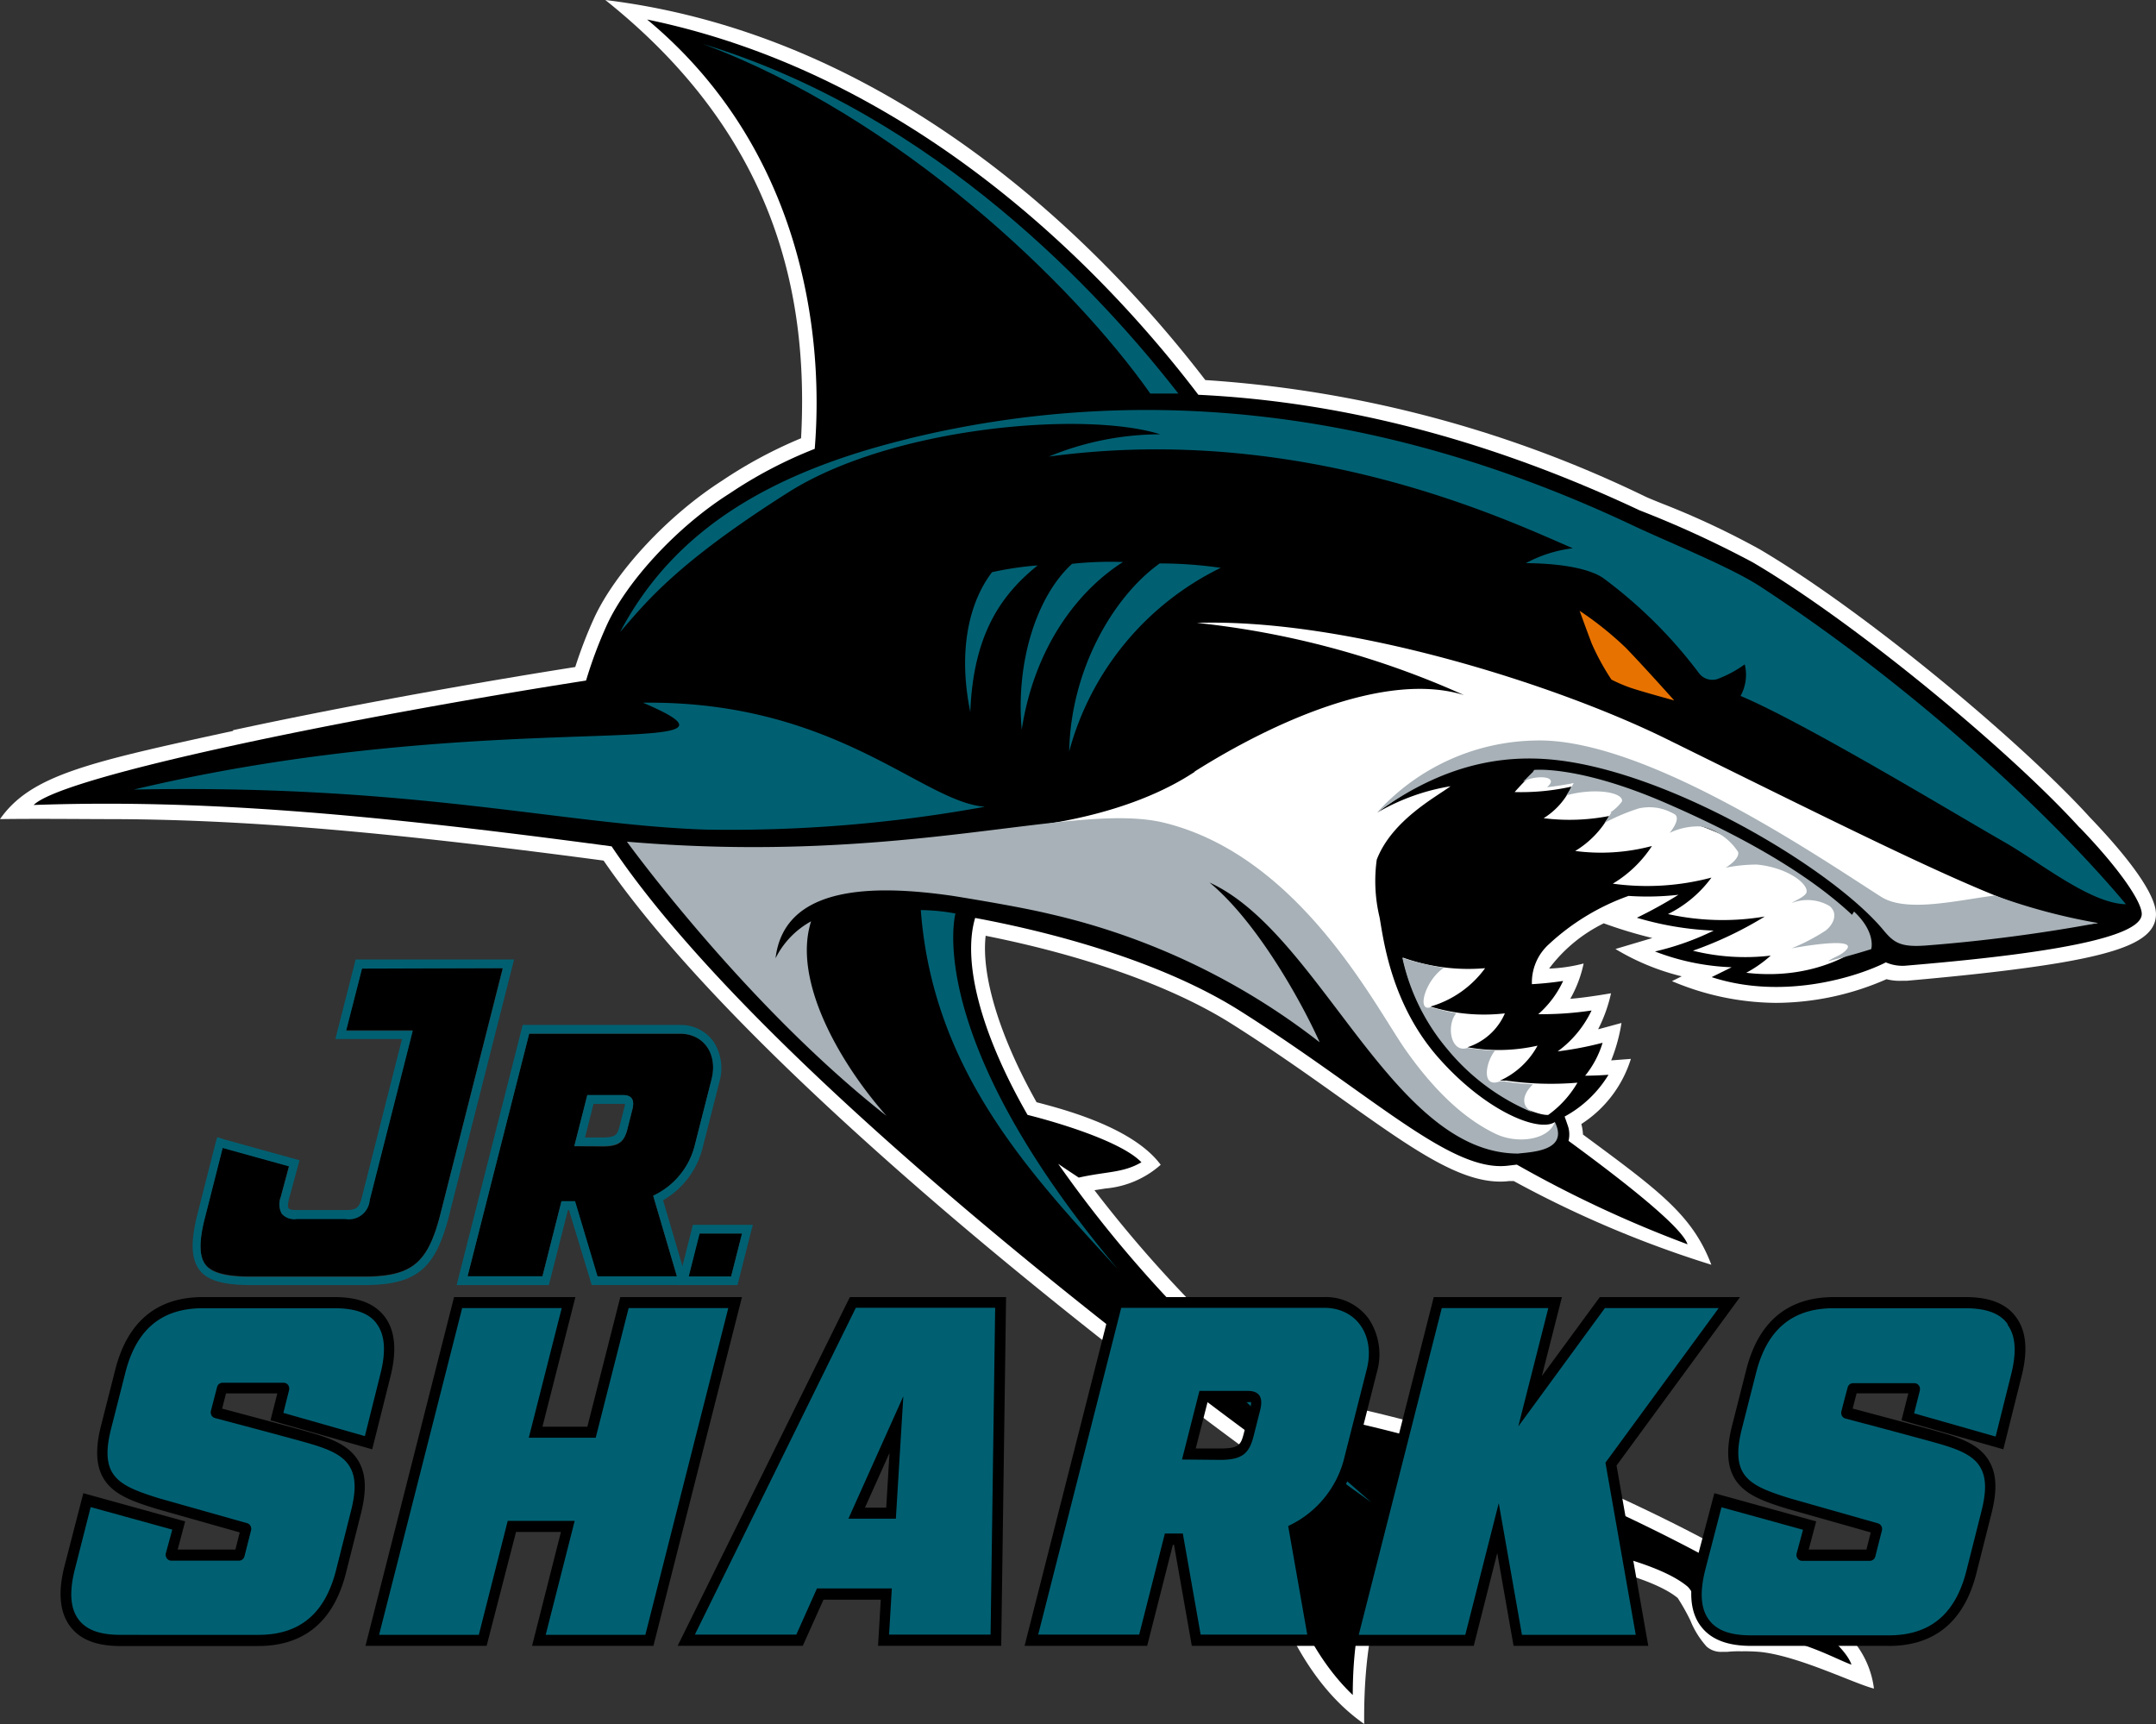 <svg id="Layer_1" data-name="Layer 1" xmlns="http://www.w3.org/2000/svg" width="188.421" height="150.667" viewBox="0 0 188.421 150.667">
  <rect x="0" y="0" width="188.421" height="150.667" fill="#333333" stroke="none"/>
  <path id="Path_138" data-name="Path 138" d="M20.367,63.812c8.6-1.863,19.719-3.913,29.906-5.521a39.227,39.227,0,0,1,1.668-4.32c1.9-4.085,6.484-8.971,11.168-11.966a39.554,39.554,0,0,1,6.9-3.706C70.659,26.161,68.042,12.077,52.9,0c26.451,3.223,44.659,23.083,52.438,33.214A103.46,103.46,0,0,1,143.8,43.4c.229.11.739.317,1.387.58a71.192,71.192,0,0,1,8.6,4.023c9.362,5.521,22.945,16.914,28.853,23.422,2.2,2.291,5.888,6.438,5.777,8.564-.085,1.96-2.421,3.126-8.329,4.141-4.089.69-9.094,1.194-13.451,1.58h-.4a4.6,4.6,0,0,1-1.367-.138,24.215,24.215,0,0,1-9.67,2.07,23.625,23.625,0,0,1-9.081-1.9l.851-.421a20.676,20.676,0,0,1-5.79-2.388l3.225-.959a40.136,40.136,0,0,1-4.246-1.284,13.216,13.216,0,0,0-4.776,3.954A13.657,13.657,0,0,0,138.4,84.2a10.725,10.725,0,0,1-1.165,3.085c1.4-.1,3.559-.483,3.559-.483a12.991,12.991,0,0,1-1.125,3.14h.039l2-.545a15.012,15.012,0,0,1-.9,3.271l1.721-.131a10.459,10.459,0,0,1-4.331,5.693,4.247,4.247,0,0,1,.144.918c6.641,4.907,9.565,7.025,11.22,11.379a94.832,94.832,0,0,1-17.272-7.315H131.9a5.97,5.97,0,0,1-.792.048c-3.683,0-7.851-2.981-13.674-7.108-2.826-2.015-6.032-4.3-9.755-6.652-5.129-3.25-12.745-5.969-21.538-7.722-.4,3.45,1.2,8.764,4.449,14.547,2.238.587,8.407,2.167,10.848,5.466a8.331,8.331,0,0,1-4.809,2.07l-.981.152a110.8,110.8,0,0,0,16.9,17.639l.268.228c3.723.69,15.048,2.947,24.7,7.177,8.132,3.547,18.417,8.612,23.762,13.622a8.043,8.043,0,0,1,2.493,4.886c-1.668-.407-6.543-2.836-9.912-3.2a15.879,15.879,0,0,0-1.668-.055,9.328,9.328,0,0,0-1.263.048h-.471a1.9,1.9,0,0,1-1.308-.462,7.777,7.777,0,0,1-1.426-2.291,18.022,18.022,0,0,0-1.1-1.953c-3.271-2.712-14.812-4.4-21.008-5.051a2,2,0,0,1-.236,1.118c-.654,1.1-3.271.538-3.337.538-1.59,2.595-2.892,7.28-2.82,14.4-8.584-5.976-10.429-20.261-10.756-24.3-4.41-3.25-14.786-11.041-25.784-20.434-14.2-12.159-24.286-22.5-29.932-30.716C33.485,72.639,20.871,71.583,9.31,71.583c-1.734,0-6.13-.048-9.31,0,2.7-3.851,7.727-4.962,20.367-7.708" transform="translate(0)" fill="#fff"/>
  <path id="Path_139" data-name="Path 139" d="M183.314,73.107c-6.1-6.728-19.628-17.942-28.571-23.194a90.509,90.509,0,0,0-9.892-4.548c-12.666-5.955-25.529-9.475-38.568-10.1C98.942,25.609,82.35,7.473,58.11,2.47,71.561,13.649,73.6,29.749,72.758,39.99a38.649,38.649,0,0,0-7.439,3.9c-4.724,2.988-9.009,7.777-10.7,11.435a38.288,38.288,0,0,0-1.845,4.913C32.921,63.336,7.117,68.518,4.5,71.113c14.341-.5,28.735.69,50.508,3.616,13,19.391,48.415,45.918,56.266,51.694h0s.765,15.113,8.505,22.469c0-9.082,2.951-12.718,3.095-13.015s1.963-.131,2.833-.048c.2,0,.334-.138.262-.3l-.772-1.656s19.026,1.546,23.815,5.521c.654.538,2.009,3.816,2.5,4.223s.6,0,4,.173,6.5,1.981,7.851,2.45c-1.014-2.988-11.09-9.282-24.757-15.251-9.905-4.32-21.59-6.583-24.75-7.149l-.523-.442a107.461,107.461,0,0,1-19.3-20.93c.491.345,1.145.773,1.8,1.208,2.46-.552,3.854-.393,5.476-1.339-1.642-1.718-6.791-3.347-9.951-4.141-4.246-7.4-5.672-13.539-4.58-17.211,9.127,1.7,17.462,4.527,23.141,8.115,11.7,7.4,18.411,14.154,23.435,13.533l.765-.09a103.145,103.145,0,0,0,14.917,6.963c-.451-1.38-4.652-4.831-10.4-9.04a2.38,2.38,0,0,0-.1-1.435c-.065-.2-.151-.435-.242-.69a10.112,10.112,0,0,0,3.834-3.651c-.726.055-1.407.076-2.041.083a8.418,8.418,0,0,0,1.524-2.878,30.354,30.354,0,0,1-3.926.752,9.45,9.45,0,0,0,2.964-3.575,29.46,29.46,0,0,1-4.658.324,8.722,8.722,0,0,0,2.172-2.905c-.994.152-1.91.235-2.728.283a4.5,4.5,0,0,1,1.485-3.492,20.151,20.151,0,0,1,6.961-4.223,24.02,24.02,0,0,0,4.364-.1,38.95,38.95,0,0,1-3.638,2.008,27.413,27.413,0,0,0,6.713,1.125,23.748,23.748,0,0,1-5.129,1.822,20.678,20.678,0,0,0,6.7,1.38l-1.747.863c6.359,2.07,12.9-.1,15.224-1.29a3.655,3.655,0,0,0,1.721.29c8.191-.69,20.537-1.974,20.642-4.486.046-1.008-1.825-3.851-5.424-7.591" transform="translate(-1.556 -0.765)"/>
  <path id="Path_140" data-name="Path 140" d="M211,77.341a29.479,29.479,0,0,1,4.011,3.209c1.577,1.622,4.253,4.624,4.253,4.624s-3.036-.828-3.886-1.132a13.209,13.209,0,0,1-1.6-.69,20.849,20.849,0,0,1-1.721-3.147c-.471-1.235-1.067-2.885-1.067-2.885" transform="translate(-72.949 -23.962)" fill="#e87200"/>
  <path id="Path_141" data-name="Path 141" d="M133,36.12h2.447c-6.739-8.661-21.2-24.374-41.552-30.55,17.148,6.376,32.34,20.937,39.1,30.55" transform="translate(-32.466 -1.726)" fill="#006072"/>
  <path id="Path_142" data-name="Path 142" d="M156.062,71.736A25.111,25.111,0,0,0,142.82,87.774c.137-7.115,3.827-13.5,7.91-16.424a37.664,37.664,0,0,1,5.332.386" transform="translate(-49.379 -22.112)" fill="#006072"/>
  <path id="Path_143" data-name="Path 143" d="M145.277,71.168c-3.814,2.415-7.714,7.287-8.845,14.644-.536-5.907,1.309-11.683,4.4-14.492a31.545,31.545,0,0,1,4.442-.159" transform="translate(-47.139 -22.048)" fill="#006072"/>
  <path id="Path_144" data-name="Path 144" d="M135.259,71.6c-3.2,2.574-5.626,6.031-5.888,12.808-1.086-5.293-.131-9.558,1.9-12.215a28.642,28.642,0,0,1,4-.593" transform="translate(-44.573 -22.19)" fill="#006072"/>
  <path id="Path_145" data-name="Path 145" d="M92.2,98.091a124.275,124.275,0,0,1-24.319,1.987c-12.5-.414-25.516-3.989-50-3.5,31.332-7.453,56.809-2.339,44.489-7.591,16.854-.2,24.4,8.681,29.86,9.089" transform="translate(-6.182 -27.578)" fill="#006072"/>
  <path id="Path_146" data-name="Path 146" d="M175.2,184.36s-9.716-6.653-15.048-13.07c0,0,9.042,7.819,15.048,13.07" transform="translate(-55.371 -53.085)" fill="#006072"/>
  <path id="Path_147" data-name="Path 147" d="M123,115.25a17.309,17.309,0,0,1,3.029.3s-2.964,10.689,14.165,31.054c-7.982-8.64-16.147-17.556-17.194-31.344" transform="translate(-42.527 -35.717)" fill="#006072"/>
  <path id="Path_148" data-name="Path 148" d="M108.016,54.432c19.157-4.679,40.564-3.188,63.358,7.591,3.029,1.435,8.466,3.6,11.122,5.334,14.551,9.523,26.3,20.992,31.941,27.755-3.1-.055-7.465-3.623-10.612-5.424-3.926-2.229-17.312-10.351-23.069-12.78a3.826,3.826,0,0,0,.366-2.76,10,10,0,0,1-2.408,1.29,1.464,1.464,0,0,1-1.577-.5,40.687,40.687,0,0,0-8.414-8.35c-.9-.607-2.911-1.249-6.726-1.284a11.561,11.561,0,0,1,4.1-1.3c-5.4-2.3-23.455-11.041-45.8-8.012a25.646,25.646,0,0,1,9.748-1.946c-6.543-2.07-23.409-.69-32.5,5.065C87.74,65.322,85.123,68.7,82.84,71.318c4.7-8.9,13.085-13.933,25.182-16.88" transform="translate(-28.642 -16.091)" fill="#006072"/>
  <path id="Path_149" data-name="Path 149" d="M150.92,91.872c6.791-4.292,16.7-8.819,23.553-6.694A76.231,76.231,0,0,0,151.13,78.87c13.157-.421,31.45,5.41,41.048,10.144,23,11.345,32.268,16.058,37.718,16.086-1.583.29-4.743-.145-7.033.117-3.114.352-4.541.207-7.93.766-1.381.228-4.639-1.808-5.568-2.912a33.693,33.693,0,0,0-3.441-2.76c-2.551-1.987-16.958-9.413-22.009-10.02s-10.468.235-17.011,5.155a18.693,18.693,0,0,1,6.4-2.3c-1.309.959-5.136,2.995-6.451,6.418a13.6,13.6,0,0,0,.249,5.044c.34,1.912,1,7.591,5.175,12.3s8.754,6.494,10.134,5.59h0a2.169,2.169,0,0,1-.209,1.442c-.366.8-1.708.793-2.983.938-10.717-.842-16.232-22.6-29.919-26.817-1.5-.076-8.976-.835-14.708-1.194,10.16-.932,15.048-4.14,16.356-4.982" transform="translate(-46.534 -24.436)" fill="#fff"/>
  <path id="Path_150" data-name="Path 150" d="M196.33,132.032a1.247,1.247,0,0,0-.491,0,7.008,7.008,0,0,0,3.317-3.071,15.442,15.442,0,0,1-6.124.138,5.325,5.325,0,0,0,3.271-2.96,16.041,16.041,0,0,1-6.51-.594,9.008,9.008,0,0,0,4.782-3.354,17.019,17.019,0,0,1-7.2-.932,18.345,18.345,0,0,0,3.925,7.929c3.971,4.5,7.851,5.907,8.793,5.824a9.077,9.077,0,0,0,2.552-2.816,27.582,27.582,0,0,1-6.307-.193" transform="translate(-64.786 -37.58)" fill="#fff"/>
  <path id="Path_151" data-name="Path 151" d="M231.4,110.576a13.839,13.839,0,0,0-2.617-2.029,4.741,4.741,0,0,0-2.211-1.946c-1.577-.69-3.271-1.325-3.271-1.325a6.863,6.863,0,0,0-2.467-1.849,19.113,19.113,0,0,0-2.807-1.139,22.994,22.994,0,0,0-3-1.47,14.925,14.925,0,0,1-2.054-.9s-.9-.373-2.146-.794l-2.578-.856A6.652,6.652,0,0,1,206.5,98a4.408,4.408,0,0,0-2.617-.166c-.418.69.163-.262-1.557,1.67a20.347,20.347,0,0,0,4.966-.476,6.353,6.353,0,0,1-2.434,2.76,18.132,18.132,0,0,0,5.725-.193,8.35,8.35,0,0,1-2.964,3.057,17.266,17.266,0,0,0,6.706-.435,10.521,10.521,0,0,1-3.422,3.292,21.944,21.944,0,0,0,8.623-.531,10.412,10.412,0,0,1-3.8,3.188,22.05,22.05,0,0,0,8.46.214,32.51,32.51,0,0,1-6.281,2.988,18.949,18.949,0,0,0,6.8.428,10.937,10.937,0,0,1-2.139,1.5c6.464.759,10.2-2.395,10.2-2.395s.654-.552-1.348-2.319" transform="translate(-69.955 -30.285)" fill="#fff"/>
  <path id="Path_152" data-name="Path 152" d="M187.33,121.3a22.058,22.058,0,0,0,3.618.87c-1.629,1.09-2.381,3.844-1.178,3.45h0c.314.048,1.132.317,2.27.518-.89,1.035-.5,3.513.968,3.036h0c.654.083,1.479.193,2.421.228-.837,1.014-1.21,3.285.386,2.705a1.243,1.243,0,0,1,.491,0,21.753,21.753,0,0,0,2.44.242c-.844.794-1.256,1.932.163,2.54a19.151,19.151,0,0,1-7.642-5.6,18.416,18.416,0,0,1-3.926-7.929" transform="translate(-64.769 -37.592)" fill="#a7b1b7"/>
  <path id="Path_153" data-name="Path 153" d="M237.955,107.316c-3.422.442-7.746,1.518-9.964.11-5.2-3.312-20.7-13.981-30.292-13.65a19.078,19.078,0,0,0-13.739,6.287h0c6.346-4.624,11.947-5.217,16.86-4.417,10.036,1.622,23.134,9.6,27.354,14.664.922,1.111,1.479,1.546,3.729,1.38a143.67,143.67,0,0,0,15.048-1.967,52.52,52.52,0,0,1-9.016-2.408" transform="translate(-63.604 -29.06)" fill="#a7b1b7"/>
  <path id="Path_154" data-name="Path 154" d="M164.838,130.16c-.5,1.546-3.232,1.981-5.2,1.028s-4.7-2.857-7.851-7.336c-2.65-3.775-9.238-16.9-21.041-19.826-7.792-1.932-22.447,3.74-47,1.642,0,0,10.278,14.216,22.683,23.96-4.024-4.541-8.25-11.794-6.588-17a7.492,7.492,0,0,0-3.108,3.23c.765-6.356,8.446-6.487,15.584-5.438,3.4.552,6.366,1.083,8.361,1.56A60.119,60.119,0,0,1,144.288,123.2c-1.446-3.243-5.358-10.434-9.624-13.96,9.676,4.4,15.931,23.684,26.962,23.684,1.145-.138,4.475-.214,3.212-2.76" transform="translate(-28.956 -32.113)" fill="#a7b1b7"/>
  <path id="Path_155" data-name="Path 155" d="M232.191,110.156c-3.683-3.451-9.271-6.742-16.356-9.806-7.563-3.271-11.423-2.857-11.423-2.857l-.072.11-.039.069h0c-.072.076-.17.159-.419.414h0l-.118.117h0a1.381,1.381,0,0,1-.137.145h-.033l-.164.179c1.014-.607,3.3-.552,2.107.476h0c.719-.076,1.308-.173,1.838-.269h.039l.458-.1-.262.469-.065.11q-.144.248-.314.5c2.512-.69,5.012-.255,4.855.531a3.886,3.886,0,0,1-1.021.966h.1c-.177.29-.379.6-.615.918a17.4,17.4,0,0,1,3.023-1.277,4.31,4.31,0,0,1,3.075.49c.694.373-.393,1.649-.393,1.649a5.807,5.807,0,0,1,2.709-.559,5.142,5.142,0,0,1,3.271,2.229c.17.621-1.086,1.38-1.086,1.38a13.7,13.7,0,0,1,2.728-.276c2.506.235,4.364,1.546,4.351,2.346,0,.428-1.119.842-1.309,1.014a3.8,3.8,0,0,1,3.317.269c.818.69.255,1.691-.373,2.153a17.152,17.152,0,0,1-2.957,1.539c2.329-.421,5.476-.8,4.848.055-.445.559-1.151.69-1.662,1.077,2.244-.566,3.775-1.063,3.775-1.063s.451-1.449-1.5-3.285" transform="translate(-70.335 -30.209)" fill="#a7b1b7"/>
  <path id="Path_156" data-name="Path 156" d="M57.9,165.65H66.6l-2.879,11.331h5.849l2.879-11.331h8.708l-7.249,28.556H65.2l2.532-9.958H61.88l-2.525,9.958H50.64L57.9,165.65Z" transform="translate(-17.509 -51.337)"/>
  <path id="Path_157" data-name="Path 157" d="M65.759,192.809h6.817l6.765-26.624H72.524l-2.879,11.331h-7.74l2.879-11.331H57.966L51.2,192.809h6.817l2.532-9.958h7.74Zm8.224,1.932H63.377l2.525-9.958H61.977l-2.571,9.958H48.82l7.74-30.481H67.165l-2.879,11.324h3.925l2.879-11.324H81.722Z" transform="translate(-16.879 -50.906)"/>
  <path id="Path_158" data-name="Path 158" d="M36.232,167.05c-.654-.938-1.9-1.38-3.7-1.38H21.021c-3.6,0-5.816,1.842-6.778,5.638L13,176.2c-1.073,4.216.694,4.982,4.168,6.073l7.714,2.181a.488.488,0,0,1,.3.238.535.535,0,0,1,.049.39l-.576,2.264a.5.5,0,0,1-.471.386H18.26a.489.489,0,0,1-.387-.2.547.547,0,0,1-.09-.446l.563-2.07-7.131-1.967-1.38,5.424c-.5,1.967-.406,3.4.294,4.361s1.9,1.38,3.71,1.38H25.875c3.6,0,5.81-1.843,6.778-5.631l1.308-5.183c.445-1.746.425-2.919-.059-3.8-.654-1.214-2.192-1.725-4.115-2.263-1.4-.393-5.234-1.415-7.714-2.07a.5.5,0,0,1-.3-.242.543.543,0,0,1-.049-.393l.536-2.07a.5.5,0,0,1,.471-.38h5.352a.482.482,0,0,1,.386.2.54.54,0,0,1,.085.446l-.5,1.988,7.125,2.029,1.354-5.424c.5-1.967.4-3.4-.3-4.361" transform="translate(-3.29 -51.343)"/>
  <path id="Path_159" data-name="Path 159" d="M11.368,183.758l-1.178,4.527c-.419,1.663-.373,2.816.144,3.526s1.472,1.014,2.983,1.014H25.356c3.167,0,5.038-1.559,5.888-4.92l1.309-5.176c.484-1.918.249-2.671,0-3.071-.491-.9-1.845-1.332-3.559-1.815-1.256-.352-4.534-1.228-6.922-1.87l-.779-.207a1.4,1.4,0,0,1-.869-.686,1.54,1.54,0,0,1-.139-1.135l.536-2.07a1.414,1.414,0,0,1,1.354-1.09h5.417a1.369,1.369,0,0,1,1.112.573,1.519,1.519,0,0,1,.242,1.284L28.68,173.7l5.358,1.525,1.119-4.465c.419-1.663.373-2.823-.144-3.533h0c-.5-.69-1.472-1.014-2.977-1.014H20.528c-3.167,0-5.044,1.567-5.888,4.92L13.4,176.029c-.851,3.354.1,3.816,3.546,4.9l7.7,2.188a1.494,1.494,0,0,1,.988,1.808l-.589,2.243a1.419,1.419,0,0,1-1.348,1.07H17.767a1.382,1.382,0,0,1-1.112-.576,1.548,1.548,0,0,1-.249-1.28l.314-1.173-5.352-1.477Zm13.988,11H13.318c-2.12,0-3.566-.58-4.429-1.774s-1.04-2.919-.458-5.2l1.649-6.383,8.9,2.464-.654,2.464h5.044l.379-1.5-7.308-2.07c-3.18-1-6.17-1.939-4.815-7.253l1.243-4.893c1.073-4.216,3.651-6.349,7.661-6.349h11.5c2.113,0,3.559.58,4.429,1.767s1.034,2.919.458,5.2l-1.59,6.335-8.891-2.533.6-2.353H22.55l-.34,1.332.353.09c2.4.642,5.679,1.518,6.948,1.877,2.133.593,3.827,1.18,4.671,2.712.615,1.125.654,2.519.15,4.534l-1.309,5.182c-1.073,4.21-3.651,6.349-7.661,6.349" transform="translate(-2.798 -50.91)"/>
  <path id="Path_160" data-name="Path 160" d="M212.957,165.65h-9.945l-7.57,10.345,2.624-10.345h-9.31L181.5,194.206h9.31l2.925-11.51,2.028,11.51h9.945l-2.65-15.044,9.9-13.512Z" transform="translate(-62.753 -51.337)"/>
  <path id="Path_161" data-name="Path 161" d="M195.892,192.809h8.087l-2.5-14.326,9.016-12.3h-7.661l-7.3,9.965-1.61-.835,2.323-9.13h-7.419l-6.758,26.624h7.413l2.741-10.786,1.786.069,1.884,10.724Zm10.285,1.932H194.4l-1.426-8.115-2.054,8.115H179.68l7.746-30.481h11.2l-1.753,6.9,5.064-6.9h12.254L203.4,178.979l2.774,15.762Z" transform="translate(-62.124 -50.906)"/>
  <path id="Path_162" data-name="Path 162" d="M151.248,178.877l1.524-6h4.207c1.047,0,1.38.586,1.1,1.684l-.576,2.277c-.393,1.532-1.008,2.07-2.944,2.07Zm10.946,15.3-1.668-9.489a8.92,8.92,0,0,0,4.842-5.714l2.028-7.991c.752-2.961-.909-5.362-3.716-5.362H145.936l-7.256,28.556h8.826l2.244-8.833h1.57l1.557,8.833Z" transform="translate(-47.948 -51.328)"/>
  <path id="Path_163" data-name="Path 163" d="M151.81,177.487h2.152c1.642,0,1.8-.317,2.061-1.325l.576-2.277a1.459,1.459,0,0,0,.059-.442.918.918,0,0,0-.275,0H152.85l-1.04,4.078Zm2.12,1.932h-4.5l2.015-7.936h4.907a2,2,0,0,1,1.74.766,2.485,2.485,0,0,1,.242,2.132l-.576,2.277c-.51,2.015-1.55,2.76-3.827,2.76Zm-.935,13.388h7.472l-1.6-9.1.654-.3a8,8,0,0,0,4.325-5.079l2.028-7.991a3.61,3.61,0,0,0-.412-3.022,2.885,2.885,0,0,0-2.421-1.125H146.026l-6.785,26.624h6.935l2.244-8.833h3.023Zm9.67,1.932H151.476l-1.557-8.833h-.1l-2.244,8.833H136.86l7.74-30.481h18.45a4.634,4.634,0,0,1,3.873,1.877,5.6,5.6,0,0,1,.726,4.693l-2.028,7.991a9.821,9.821,0,0,1-4.7,6.017Z" transform="translate(-47.319 -50.905)"/>
  <path id="Path_164" data-name="Path 164" d="M106.239,184.045l4.8-10.7-.654,10.7Zm3.559,10.13h8.865l.4-28.556H106.886L92.82,194.176h8.865l1.806-4.037h6.543l-.242,4.037Z" transform="translate(-32.092 -51.328)"/>
  <path id="Path_165" data-name="Path 165" d="M106.889,182.658h1.858l.288-4.782Zm3.579,1.925H104l5.417-12.076,1.74.476-.654,11.6Zm-.491,8.226h6.987l.379-26.624h-10.7L93.562,192.809h6.778l1.812-4.03h8.1l-.242,4.03Zm8.793,1.925H108.034l.236-4.03h-5.005l-1.812,4.03H90.52l15.048-30.474h13.654l-.425,30.474Z" transform="translate(-31.297 -50.906)"/>
  <path id="Path_166" data-name="Path 166" d="M254.041,167.05c-.654-.938-1.891-1.38-3.7-1.38h-11.5c-3.6,0-5.816,1.842-6.778,5.638l-1.243,4.893c-1.073,4.216.687,4.982,4.168,6.073l7.72,2.194a.488.488,0,0,1,.3.238.535.535,0,0,1,.049.39l-.576,2.264a.5.5,0,0,1-.471.386h-5.934a.482.482,0,0,1-.386-.2.54.54,0,0,1-.085-.446l.556-2.07-7.125-1.967-1.413,5.452c-.5,1.967-.4,3.4.3,4.361s1.891,1.38,3.7,1.38h12.038c3.6,0,5.816-1.843,6.778-5.631l1.309-5.183c.445-1.746.432-2.919-.052-3.8-.654-1.214-2.192-1.725-4.115-2.263-1.407-.393-5.234-1.415-7.714-2.07a.487.487,0,0,1-.3-.238.535.535,0,0,1-.049-.4c.15-.593.406-1.567.543-2.07a.489.489,0,0,1,.471-.38H245.9a.482.482,0,0,1,.386.2.54.54,0,0,1,.085.446l-.5,1.988,7.125,2.029,1.348-5.4c.5-1.967.406-3.4-.3-4.361" transform="translate(-78.59 -51.343)"/>
  <path id="Path_167" data-name="Path 167" d="M240.462,172.365ZM239.919,174.435Zm-10.73,9.309-1.171,4.527c-.419,1.663-.373,2.816.144,3.526s1.472,1.014,2.977,1.014h12.038c3.173,0,5.044-1.56,5.888-4.92l1.309-5.176c.491-1.918.255-2.671.039-3.071-.491-.9-1.845-1.332-3.559-1.815-1.269-.359-4.58-1.235-6.968-1.877l-.733-.2a1.391,1.391,0,0,1-.87-.69,1.547,1.547,0,0,1-.144-1.132l.543-2.07a1.414,1.414,0,0,1,1.354-1.09h5.371a1.369,1.369,0,0,1,1.114.573,1.534,1.534,0,0,1,.24,1.283l-.268,1.063,5.352,1.525,1.119-4.465c.425-1.663.379-2.823-.137-3.533s-1.472-1.015-2.983-1.015H238.355c-3.173,0-5.044,1.567-5.888,4.92l-1.243,4.893c-.857,3.354.1,3.816,3.546,4.9l7.694,2.188a1.493,1.493,0,0,1,.994,1.808l-.576,2.27a1.428,1.428,0,0,1-1.354,1.1h-5.941a1.376,1.376,0,0,1-1.111-.576,1.541,1.541,0,0,1-.243-1.28l.307-1.173-5.352-1.477Zm13.988,11H231.139c-2.113,0-3.559-.58-4.429-1.774s-1.034-2.919-.458-5.2l1.681-6.369,8.9,2.464-.654,2.464h5.044l.379-1.5-7.308-2.07c-3.186-1-6.17-1.939-4.815-7.253l1.243-4.893c1.066-4.216,3.644-6.349,7.661-6.349h11.5c2.12,0,3.566.573,4.429,1.767h0c.89,1.222,1.04,2.919.458,5.2l-1.583,6.335-8.9-2.54.6-2.353h-4.521l-.347,1.332.321.083c2.408.642,5.712,1.525,6.987,1.884,2.133.593,3.827,1.173,4.671,2.712.615,1.125.654,2.519.144,4.534l-1.308,5.183c-1.066,4.209-3.644,6.349-7.661,6.349" transform="translate(-78.109 -50.91)"/>
  <path id="Path_168" data-name="Path 168" d="M57.9,165.65H66.6l-2.879,11.331h5.849l2.879-11.331h8.708l-7.249,28.556H65.2l2.532-9.958H61.88l-2.525,9.958H50.64L57.9,165.65Z" transform="translate(-17.509 -51.337)" fill="#006072"/>
  <path id="Path_169" data-name="Path 169" d="M36.232,167.05c-.654-.938-1.9-1.38-3.7-1.38H21.021c-3.6,0-5.816,1.842-6.778,5.638L13,176.2c-1.073,4.216.694,4.982,4.168,6.073l7.714,2.181a.488.488,0,0,1,.3.238.535.535,0,0,1,.049.39l-.576,2.264a.5.5,0,0,1-.471.386H18.26a.489.489,0,0,1-.387-.2.547.547,0,0,1-.09-.446l.563-2.07-7.131-1.967-1.38,5.424c-.5,1.967-.406,3.4.294,4.361s1.9,1.38,3.71,1.38H25.875c3.6,0,5.81-1.843,6.778-5.631l1.308-5.183c.445-1.746.425-2.919-.059-3.8-.654-1.214-2.192-1.725-4.115-2.263-1.4-.393-5.234-1.415-7.714-2.07a.5.5,0,0,1-.3-.242.543.543,0,0,1-.049-.393l.536-2.07a.5.5,0,0,1,.471-.38h5.352a.482.482,0,0,1,.386.2.54.54,0,0,1,.085.446l-.5,1.988,7.125,2.029,1.354-5.424c.5-1.967.4-3.4-.3-4.361" transform="translate(-3.29 -51.343)" fill="#006072"/>
  <path id="Path_170" data-name="Path 170" d="M212.957,165.65h-9.945l-7.57,10.345,2.624-10.345h-9.31L181.5,194.206h9.31l2.925-11.51,2.028,11.51h9.945l-2.65-15.044,9.9-13.512Z" transform="translate(-62.753 -51.337)" fill="#006072"/>
  <path id="Path_171" data-name="Path 171" d="M151.248,178.877l1.524-6h4.207c1.047,0,1.38.586,1.1,1.684l-.576,2.277c-.393,1.532-1.008,2.07-2.944,2.07Zm10.946,15.3-1.668-9.489a8.92,8.92,0,0,0,4.842-5.714l2.028-7.991c.752-2.961-.909-5.362-3.716-5.362H145.936l-7.256,28.556h8.826l2.244-8.833h1.57l1.557,8.833Z" transform="translate(-47.948 -51.328)" fill="#006072"/>
  <path id="Path_172" data-name="Path 172" d="M106.239,184.045l4.8-10.7-.654,10.7Zm3.559,10.13h8.865l.4-28.556H106.886L92.82,194.176h8.865l1.806-4.037h6.543l-.242,4.037Z" transform="translate(-32.092 -51.328)" fill="#006072"/>
  <path id="Path_173" data-name="Path 173" d="M254.041,167.05c-.654-.938-1.891-1.38-3.7-1.38h-11.5c-3.6,0-5.816,1.842-6.778,5.638l-1.243,4.893c-1.073,4.216.687,4.982,4.168,6.073l7.72,2.194a.488.488,0,0,1,.3.238.535.535,0,0,1,.049.39l-.576,2.264a.5.5,0,0,1-.471.386h-5.934a.482.482,0,0,1-.386-.2.54.54,0,0,1-.085-.446l.556-2.07-7.125-1.967-1.413,5.452c-.5,1.967-.4,3.4.3,4.361s1.891,1.38,3.7,1.38h12.038c3.6,0,5.816-1.843,6.778-5.631l1.309-5.183c.445-1.746.432-2.919-.052-3.8-.654-1.214-2.192-1.725-4.115-2.263-1.407-.393-5.234-1.415-7.714-2.07a.487.487,0,0,1-.3-.238.535.535,0,0,1-.049-.4c.15-.593.406-1.567.543-2.07a.489.489,0,0,1,.471-.38H245.9a.482.482,0,0,1,.386.2.54.54,0,0,1,.085.446l-.5,1.988,7.125,2.029,1.348-5.4c.5-1.967.406-3.4-.3-4.361" transform="translate(-78.59 -51.343)" fill="#006072"/>
  <path id="Path_174" data-name="Path 174" d="M71.78,140.747l1.138-4.458h3.121c.779,0,1.027.435.818,1.249l-.432,1.718c-.288,1.139-.746,1.518-2.179,1.518Zm8.97,11.379-2.074-7.046a6.633,6.633,0,0,0,3.592-4.244l1.511-5.935c.556-2.2-.654-3.982-2.768-3.982H67.835L62.45,152.126h6.543l1.668-6.563h1.165l1.963,6.563Z" transform="translate(-21.592 -40.574)"/>
  <path id="Path_175" data-name="Path 175" d="M72.966,136.691h2.741a1.447,1.447,0,0,1-.046.29l-.432,1.691c-.183.69-.294.959-1.485.959H72.214l.752-2.954Zm7.544-6.9H66.77l-.144.566-5.384,21.2-.242.973h8.054l.144-.559,1.524-6h.092L72.646,152l.157.525h8.414l-.288-.98-1.891-6.432a7.337,7.337,0,0,0,3.422-4.444l1.511-5.935a4.235,4.235,0,0,0-.55-3.519A3.494,3.494,0,0,0,80.51,129.8Zm-9.225,10.586h2.46c1.433,0,1.891-.38,2.179-1.511l.432-1.7c.209-.814-.039-1.249-.818-1.249H72.417Zm9.225-9.827c2.087,0,3.324,1.78,2.768,3.982l-1.511,5.935a6.633,6.633,0,0,1-3.592,4.244l2.074,7.046H73.313l-1.963-6.563H70.16L68.5,151.756H61.955l5.385-21.206Z" transform="translate(-21.09 -40.224)" fill="#006072"/>
  <path id="Path_176" data-name="Path 176" d="M53.211,122.581H40.892L39.5,128.012h5.823l-3.762,14.809a1.824,1.824,0,0,1-2.107,1.649H35.187a1.482,1.482,0,0,1-1.308-.456,1.722,1.722,0,0,1-.092-1.442l.726-2.7-5.8-1.608-1.531,6.032c-.536,2.07-.53,3.409,0,4.14s1.78,1.09,4,1.09H41c4.266,0,5.653-1.132,6.758-5.521L53.2,122.54Z" transform="translate(-9.259 -37.977)"/>
  <path id="Path_177" data-name="Path 177" d="M53.782,121.5H39.971l-.137.559-1.387,5.438-.242.952h5.823L40.514,142.3c-.229.9-.484,1.1-1.42,1.1H34.822c-.144,0-.6,0-.713-.166s0-.628.033-.78l.726-2.664.2-.745-.707-.193-5.8-1.608-.687-.214-.19.69-1.531,6.025c-.6,2.374-.563,3.858.131,4.831s2.074,1.38,4.58,1.38h9.814c4.58,0,6.261-1.38,7.452-6.038l5.45-21.469.242-.952Zm-.936.759L47.4,143.718c-1.106,4.354-2.493,5.521-6.758,5.521H30.825c-2.224,0-3.461-.338-4-1.09s-.543-2.07,0-4.141l1.531-6.031,5.8,1.608-.726,2.705a1.722,1.722,0,0,0,.092,1.442,1.477,1.477,0,0,0,1.309.456H39.1a1.824,1.824,0,0,0,2.107-1.649l3.762-14.809H39.147l1.387-5.431Z" transform="translate(-8.894 -37.651)" fill="#006072"/>
  <path id="Path_178" data-name="Path 178" d="M91.95,159.964h3.736l.955-3.754H92.905l-.955,3.754Z" transform="translate(-31.791 -48.412)"/>
  <path id="Path_179" data-name="Path 179" d="M97.079,155.11H91.845l-.137.559-.955,3.754-.242.952h5.234l.144-.559.949-3.754.249-.952Zm-.936.759-.955,3.754h-3.7l.949-3.754Z" transform="translate(-31.294 -48.071)" fill="#006072"/>
</svg>
